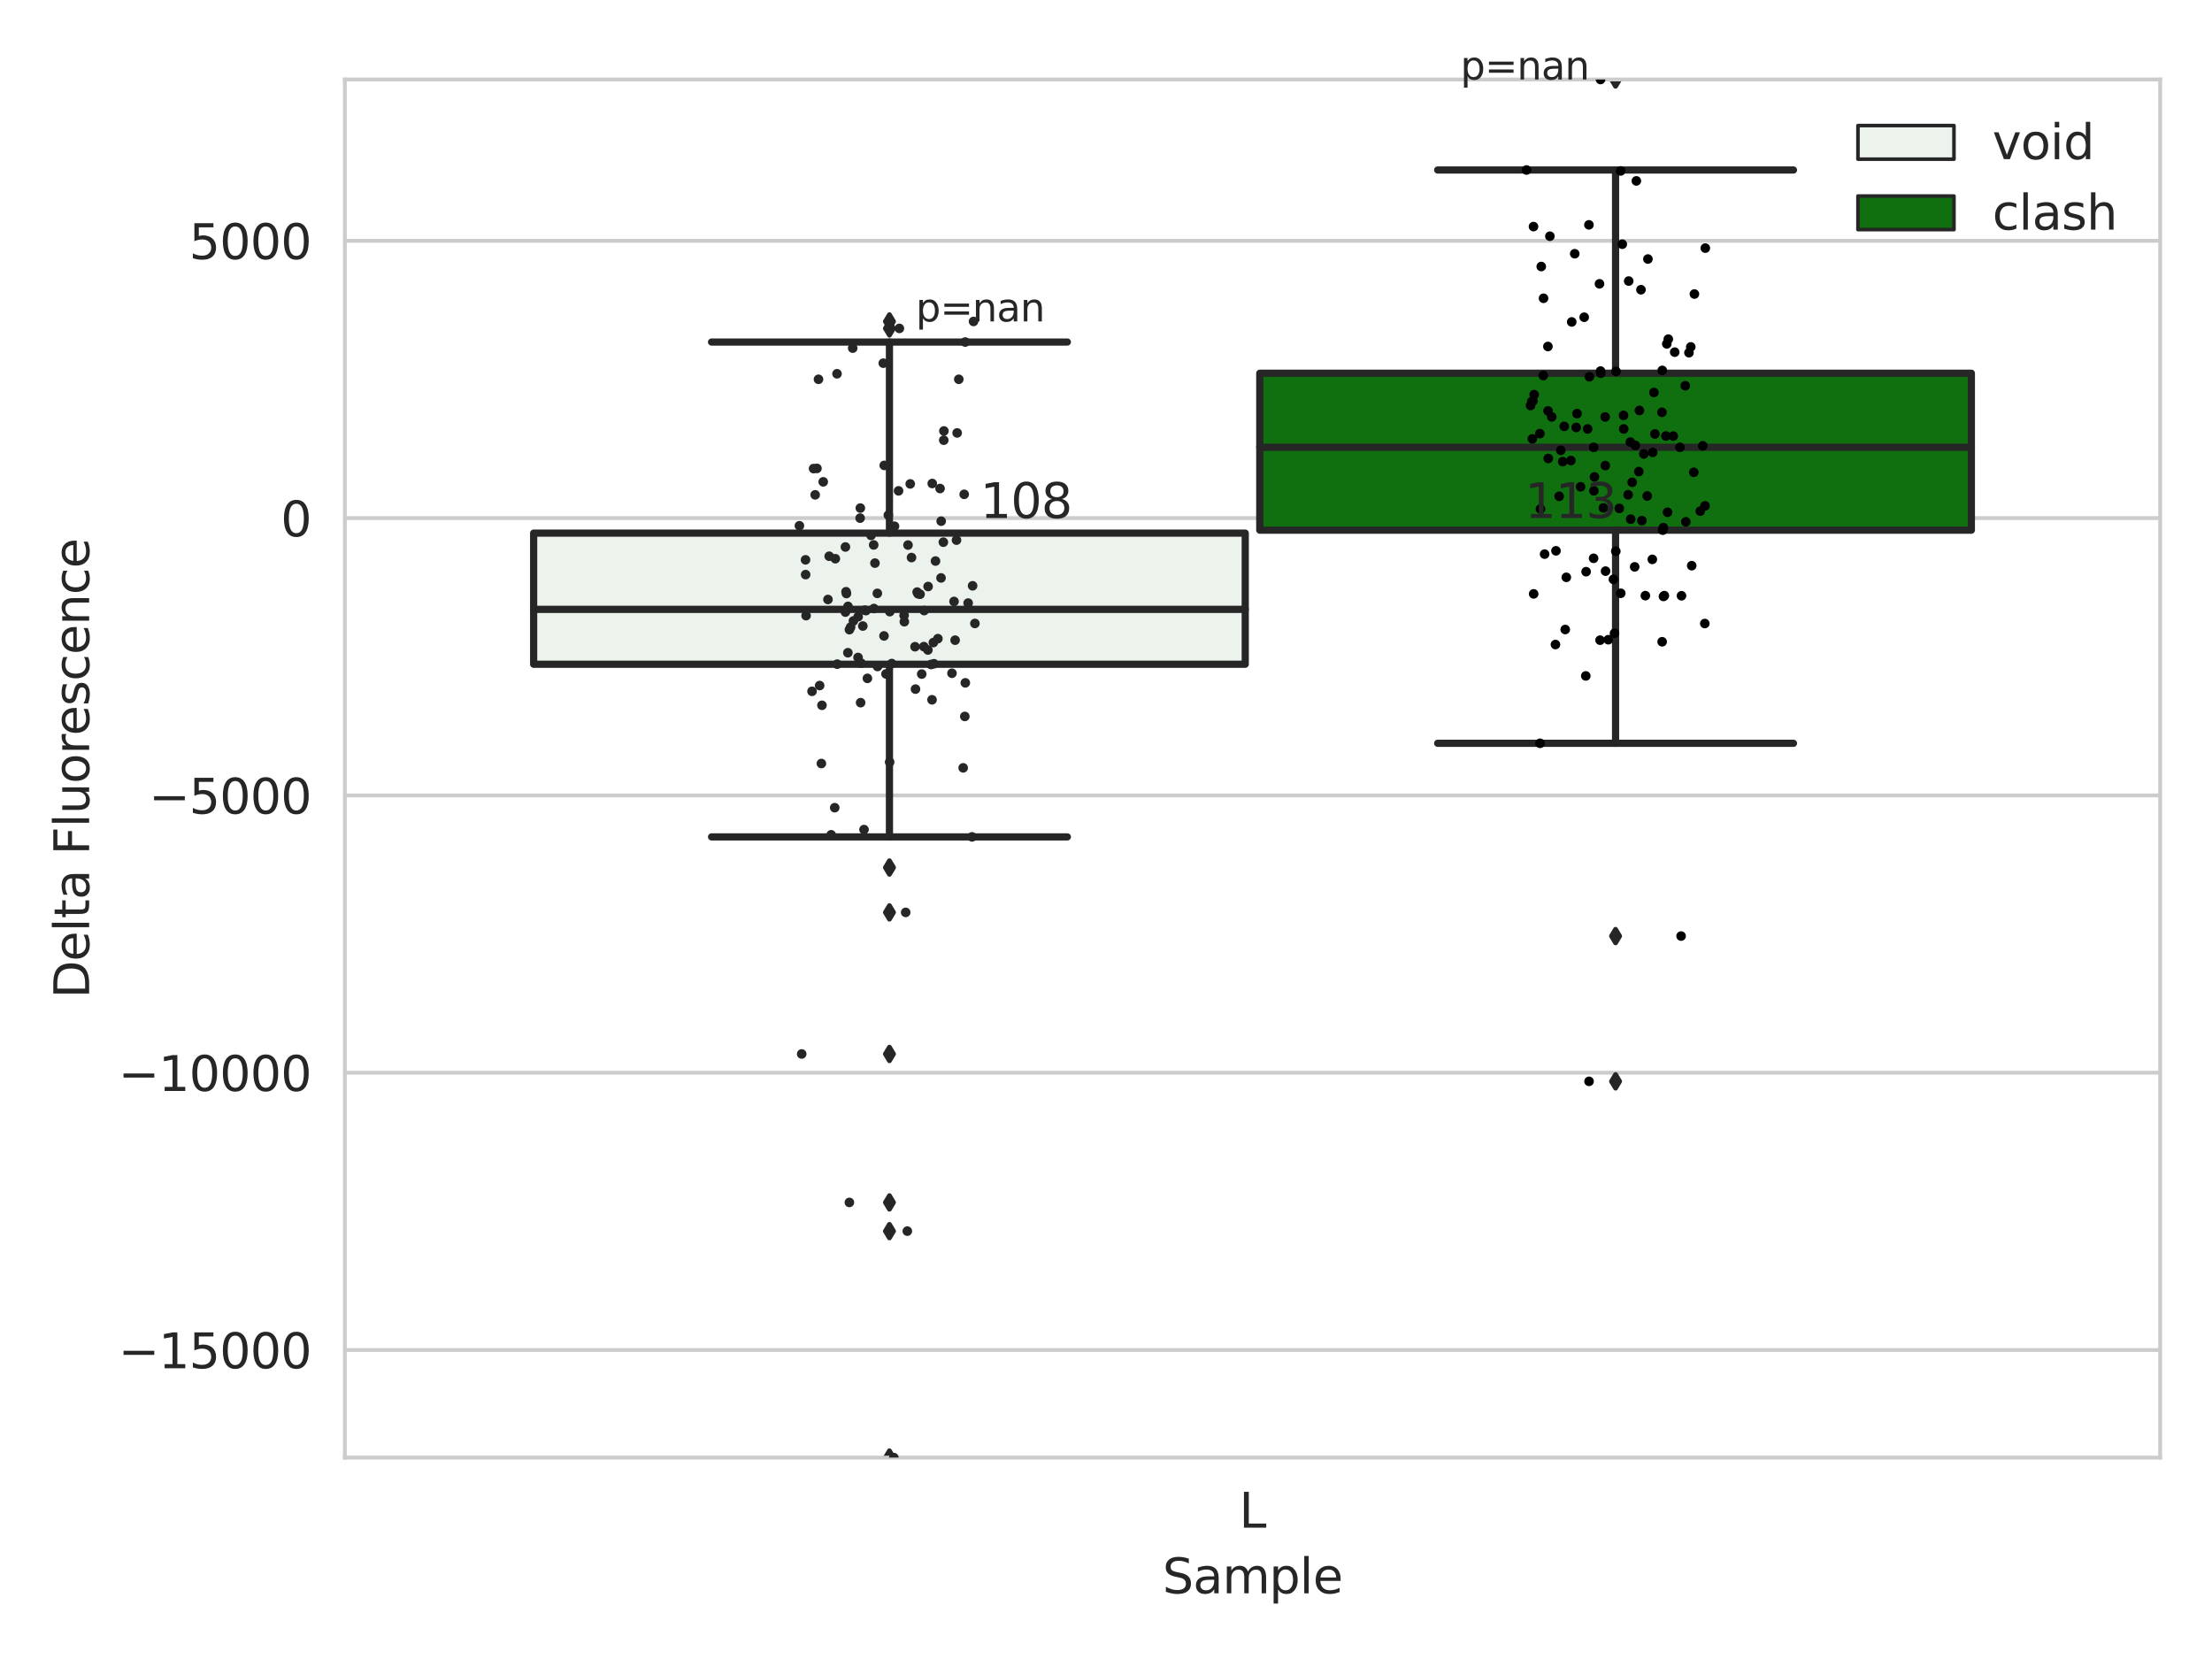 <?xml version="1.0" encoding="utf-8" standalone="no"?>
<!DOCTYPE svg PUBLIC "-//W3C//DTD SVG 1.1//EN"
  "http://www.w3.org/Graphics/SVG/1.1/DTD/svg11.dtd">
<svg xmlns:xlink="http://www.w3.org/1999/xlink" width="460.8pt" height="345.6pt" viewBox="0 0 460.8 345.6" xmlns="http://www.w3.org/2000/svg" version="1.1">
 <defs>
  <style type="text/css">*{stroke-linejoin: round; stroke-linecap: butt}</style>
 </defs>
 <g id="figure_1">
  <g id="patch_1">
   <path d="M 0 345.6 
L 460.8 345.6 
L 460.8 0 
L 0 0 
z
" style="fill: #ffffff"/>
  </g>
  <g id="axes_1">
   <g id="patch_2">
    <path d="M 71.84 303.64 
L 450 303.64 
L 450 16.561 
L 71.84 16.561 
z
" style="fill: #ffffff"/>
   </g>
   <g id="matplotlib.axis_1">
    <g id="xtick_1">
     <g id="text_1">
      <!-- L -->
      <g style="fill: #262626" transform="translate(258.134 318.238)scale(0.1 -0.1)">
       <defs>
        <path id="DejaVuSans-4c" d="M 628 4666 
L 1259 4666 
L 1259 531 
L 3531 531 
L 3531 0 
L 628 0 
L 628 4666 
z
" transform="scale(0.016)"/>
       </defs>
       <use xlink:href="#DejaVuSans-4c"/>
      </g>
     </g>
    </g>
    <g id="text_2">
     <!-- Sample -->
     <g style="fill: #262626" transform="translate(242.172 331.917)scale(0.1 -0.1)">
      <defs>
       <path id="DejaVuSans-53" d="M 3425 4513 
L 3425 3897 
Q 3066 4069 2747 4153 
Q 2428 4238 2131 4238 
Q 1616 4238 1336 4038 
Q 1056 3838 1056 3469 
Q 1056 3159 1242 3001 
Q 1428 2844 1947 2747 
L 2328 2669 
Q 3034 2534 3370 2195 
Q 3706 1856 3706 1288 
Q 3706 609 3251 259 
Q 2797 -91 1919 -91 
Q 1588 -91 1214 -16 
Q 841 59 441 206 
L 441 856 
Q 825 641 1194 531 
Q 1563 422 1919 422 
Q 2459 422 2753 634 
Q 3047 847 3047 1241 
Q 3047 1584 2836 1778 
Q 2625 1972 2144 2069 
L 1759 2144 
Q 1053 2284 737 2584 
Q 422 2884 422 3419 
Q 422 4038 858 4394 
Q 1294 4750 2059 4750 
Q 2388 4750 2728 4690 
Q 3069 4631 3425 4513 
z
" transform="scale(0.016)"/>
       <path id="DejaVuSans-61" d="M 2194 1759 
Q 1497 1759 1228 1600 
Q 959 1441 959 1056 
Q 959 750 1161 570 
Q 1363 391 1709 391 
Q 2188 391 2477 730 
Q 2766 1069 2766 1631 
L 2766 1759 
L 2194 1759 
z
M 3341 1997 
L 3341 0 
L 2766 0 
L 2766 531 
Q 2569 213 2275 61 
Q 1981 -91 1556 -91 
Q 1019 -91 701 211 
Q 384 513 384 1019 
Q 384 1609 779 1909 
Q 1175 2209 1959 2209 
L 2766 2209 
L 2766 2266 
Q 2766 2663 2505 2880 
Q 2244 3097 1772 3097 
Q 1472 3097 1187 3025 
Q 903 2953 641 2809 
L 641 3341 
Q 956 3463 1253 3523 
Q 1550 3584 1831 3584 
Q 2591 3584 2966 3190 
Q 3341 2797 3341 1997 
z
" transform="scale(0.016)"/>
       <path id="DejaVuSans-6d" d="M 3328 2828 
Q 3544 3216 3844 3400 
Q 4144 3584 4550 3584 
Q 5097 3584 5394 3201 
Q 5691 2819 5691 2113 
L 5691 0 
L 5113 0 
L 5113 2094 
Q 5113 2597 4934 2840 
Q 4756 3084 4391 3084 
Q 3944 3084 3684 2787 
Q 3425 2491 3425 1978 
L 3425 0 
L 2847 0 
L 2847 2094 
Q 2847 2600 2669 2842 
Q 2491 3084 2119 3084 
Q 1678 3084 1418 2786 
Q 1159 2488 1159 1978 
L 1159 0 
L 581 0 
L 581 3500 
L 1159 3500 
L 1159 2956 
Q 1356 3278 1631 3431 
Q 1906 3584 2284 3584 
Q 2666 3584 2933 3390 
Q 3200 3197 3328 2828 
z
" transform="scale(0.016)"/>
       <path id="DejaVuSans-70" d="M 1159 525 
L 1159 -1331 
L 581 -1331 
L 581 3500 
L 1159 3500 
L 1159 2969 
Q 1341 3281 1617 3432 
Q 1894 3584 2278 3584 
Q 2916 3584 3314 3078 
Q 3713 2572 3713 1747 
Q 3713 922 3314 415 
Q 2916 -91 2278 -91 
Q 1894 -91 1617 61 
Q 1341 213 1159 525 
z
M 3116 1747 
Q 3116 2381 2855 2742 
Q 2594 3103 2138 3103 
Q 1681 3103 1420 2742 
Q 1159 2381 1159 1747 
Q 1159 1113 1420 752 
Q 1681 391 2138 391 
Q 2594 391 2855 752 
Q 3116 1113 3116 1747 
z
" transform="scale(0.016)"/>
       <path id="DejaVuSans-6c" d="M 603 4863 
L 1178 4863 
L 1178 0 
L 603 0 
L 603 4863 
z
" transform="scale(0.016)"/>
       <path id="DejaVuSans-65" d="M 3597 1894 
L 3597 1613 
L 953 1613 
Q 991 1019 1311 708 
Q 1631 397 2203 397 
Q 2534 397 2845 478 
Q 3156 559 3463 722 
L 3463 178 
Q 3153 47 2828 -22 
Q 2503 -91 2169 -91 
Q 1331 -91 842 396 
Q 353 884 353 1716 
Q 353 2575 817 3079 
Q 1281 3584 2069 3584 
Q 2775 3584 3186 3129 
Q 3597 2675 3597 1894 
z
M 3022 2063 
Q 3016 2534 2758 2815 
Q 2500 3097 2075 3097 
Q 1594 3097 1305 2825 
Q 1016 2553 972 2059 
L 3022 2063 
z
" transform="scale(0.016)"/>
      </defs>
      <use xlink:href="#DejaVuSans-53"/>
      <use xlink:href="#DejaVuSans-61" x="63.477"/>
      <use xlink:href="#DejaVuSans-6d" x="124.756"/>
      <use xlink:href="#DejaVuSans-70" x="222.168"/>
      <use xlink:href="#DejaVuSans-6c" x="285.645"/>
      <use xlink:href="#DejaVuSans-65" x="313.428"/>
     </g>
    </g>
   </g>
   <g id="matplotlib.axis_2">
    <g id="ytick_1">
     <g id="line2d_1">
      <path d="M 71.84 281.229 
L 450 281.229 
" clip-path="url(#pd8abc8b340)" style="fill: none; stroke: #cccccc; stroke-width: 0.8; stroke-linecap: round"/>
     </g>
     <g id="text_3">
      <!-- −15000 -->
      <g style="fill: #262626" transform="translate(24.648 285.028)scale(0.1 -0.1)">
       <defs>
        <path id="DejaVuSans-2212" d="M 678 2272 
L 4684 2272 
L 4684 1741 
L 678 1741 
L 678 2272 
z
" transform="scale(0.016)"/>
        <path id="DejaVuSans-31" d="M 794 531 
L 1825 531 
L 1825 4091 
L 703 3866 
L 703 4441 
L 1819 4666 
L 2450 4666 
L 2450 531 
L 3481 531 
L 3481 0 
L 794 0 
L 794 531 
z
" transform="scale(0.016)"/>
        <path id="DejaVuSans-35" d="M 691 4666 
L 3169 4666 
L 3169 4134 
L 1269 4134 
L 1269 2991 
Q 1406 3038 1543 3061 
Q 1681 3084 1819 3084 
Q 2600 3084 3056 2656 
Q 3513 2228 3513 1497 
Q 3513 744 3044 326 
Q 2575 -91 1722 -91 
Q 1428 -91 1123 -41 
Q 819 9 494 109 
L 494 744 
Q 775 591 1075 516 
Q 1375 441 1709 441 
Q 2250 441 2565 725 
Q 2881 1009 2881 1497 
Q 2881 1984 2565 2268 
Q 2250 2553 1709 2553 
Q 1456 2553 1204 2497 
Q 953 2441 691 2322 
L 691 4666 
z
" transform="scale(0.016)"/>
        <path id="DejaVuSans-30" d="M 2034 4250 
Q 1547 4250 1301 3770 
Q 1056 3291 1056 2328 
Q 1056 1369 1301 889 
Q 1547 409 2034 409 
Q 2525 409 2770 889 
Q 3016 1369 3016 2328 
Q 3016 3291 2770 3770 
Q 2525 4250 2034 4250 
z
M 2034 4750 
Q 2819 4750 3233 4129 
Q 3647 3509 3647 2328 
Q 3647 1150 3233 529 
Q 2819 -91 2034 -91 
Q 1250 -91 836 529 
Q 422 1150 422 2328 
Q 422 3509 836 4129 
Q 1250 4750 2034 4750 
z
" transform="scale(0.016)"/>
       </defs>
       <use xlink:href="#DejaVuSans-2212"/>
       <use xlink:href="#DejaVuSans-31" x="83.789"/>
       <use xlink:href="#DejaVuSans-35" x="147.412"/>
       <use xlink:href="#DejaVuSans-30" x="211.035"/>
       <use xlink:href="#DejaVuSans-30" x="274.658"/>
       <use xlink:href="#DejaVuSans-30" x="338.281"/>
      </g>
     </g>
    </g>
    <g id="ytick_2">
     <g id="line2d_2">
      <path d="M 71.84 223.464 
L 450 223.464 
" clip-path="url(#pd8abc8b340)" style="fill: none; stroke: #cccccc; stroke-width: 0.8; stroke-linecap: round"/>
     </g>
     <g id="text_4">
      <!-- −10000 -->
      <g style="fill: #262626" transform="translate(24.648 227.263)scale(0.1 -0.1)">
       <use xlink:href="#DejaVuSans-2212"/>
       <use xlink:href="#DejaVuSans-31" x="83.789"/>
       <use xlink:href="#DejaVuSans-30" x="147.412"/>
       <use xlink:href="#DejaVuSans-30" x="211.035"/>
       <use xlink:href="#DejaVuSans-30" x="274.658"/>
       <use xlink:href="#DejaVuSans-30" x="338.281"/>
      </g>
     </g>
    </g>
    <g id="ytick_3">
     <g id="line2d_3">
      <path d="M 71.84 165.698 
L 450 165.698 
" clip-path="url(#pd8abc8b340)" style="fill: none; stroke: #cccccc; stroke-width: 0.8; stroke-linecap: round"/>
     </g>
     <g id="text_5">
      <!-- −5000 -->
      <g style="fill: #262626" transform="translate(31.01 169.498)scale(0.1 -0.1)">
       <use xlink:href="#DejaVuSans-2212"/>
       <use xlink:href="#DejaVuSans-35" x="83.789"/>
       <use xlink:href="#DejaVuSans-30" x="147.412"/>
       <use xlink:href="#DejaVuSans-30" x="211.035"/>
       <use xlink:href="#DejaVuSans-30" x="274.658"/>
      </g>
     </g>
    </g>
    <g id="ytick_4">
     <g id="line2d_4">
      <path d="M 71.84 107.933 
L 450 107.933 
" clip-path="url(#pd8abc8b340)" style="fill: none; stroke: #cccccc; stroke-width: 0.8; stroke-linecap: round"/>
     </g>
     <g id="text_6">
      <!-- 0 -->
      <g style="fill: #262626" transform="translate(58.477 111.732)scale(0.1 -0.1)">
       <use xlink:href="#DejaVuSans-30"/>
      </g>
     </g>
    </g>
    <g id="ytick_5">
     <g id="line2d_5">
      <path d="M 71.84 50.168 
L 450 50.168 
" clip-path="url(#pd8abc8b340)" style="fill: none; stroke: #cccccc; stroke-width: 0.8; stroke-linecap: round"/>
     </g>
     <g id="text_7">
      <!-- 5000 -->
      <g style="fill: #262626" transform="translate(39.39 53.967)scale(0.1 -0.1)">
       <use xlink:href="#DejaVuSans-35"/>
       <use xlink:href="#DejaVuSans-30" x="63.623"/>
       <use xlink:href="#DejaVuSans-30" x="127.246"/>
       <use xlink:href="#DejaVuSans-30" x="190.869"/>
      </g>
     </g>
    </g>
    <g id="text_8">
     <!-- Delta Fluorescence -->
     <g style="fill: #262626" transform="translate(18.568 207.967)rotate(-90)scale(0.1 -0.1)">
      <defs>
       <path id="DejaVuSans-44" d="M 1259 4147 
L 1259 519 
L 2022 519 
Q 2988 519 3436 956 
Q 3884 1394 3884 2338 
Q 3884 3275 3436 3711 
Q 2988 4147 2022 4147 
L 1259 4147 
z
M 628 4666 
L 1925 4666 
Q 3281 4666 3915 4102 
Q 4550 3538 4550 2338 
Q 4550 1131 3912 565 
Q 3275 0 1925 0 
L 628 0 
L 628 4666 
z
" transform="scale(0.016)"/>
       <path id="DejaVuSans-74" d="M 1172 4494 
L 1172 3500 
L 2356 3500 
L 2356 3053 
L 1172 3053 
L 1172 1153 
Q 1172 725 1289 603 
Q 1406 481 1766 481 
L 2356 481 
L 2356 0 
L 1766 0 
Q 1100 0 847 248 
Q 594 497 594 1153 
L 594 3053 
L 172 3053 
L 172 3500 
L 594 3500 
L 594 4494 
L 1172 4494 
z
" transform="scale(0.016)"/>
       <path id="DejaVuSans-20" transform="scale(0.016)"/>
       <path id="DejaVuSans-46" d="M 628 4666 
L 3309 4666 
L 3309 4134 
L 1259 4134 
L 1259 2759 
L 3109 2759 
L 3109 2228 
L 1259 2228 
L 1259 0 
L 628 0 
L 628 4666 
z
" transform="scale(0.016)"/>
       <path id="DejaVuSans-75" d="M 544 1381 
L 544 3500 
L 1119 3500 
L 1119 1403 
Q 1119 906 1312 657 
Q 1506 409 1894 409 
Q 2359 409 2629 706 
Q 2900 1003 2900 1516 
L 2900 3500 
L 3475 3500 
L 3475 0 
L 2900 0 
L 2900 538 
Q 2691 219 2414 64 
Q 2138 -91 1772 -91 
Q 1169 -91 856 284 
Q 544 659 544 1381 
z
M 1991 3584 
L 1991 3584 
z
" transform="scale(0.016)"/>
       <path id="DejaVuSans-6f" d="M 1959 3097 
Q 1497 3097 1228 2736 
Q 959 2375 959 1747 
Q 959 1119 1226 758 
Q 1494 397 1959 397 
Q 2419 397 2687 759 
Q 2956 1122 2956 1747 
Q 2956 2369 2687 2733 
Q 2419 3097 1959 3097 
z
M 1959 3584 
Q 2709 3584 3137 3096 
Q 3566 2609 3566 1747 
Q 3566 888 3137 398 
Q 2709 -91 1959 -91 
Q 1206 -91 779 398 
Q 353 888 353 1747 
Q 353 2609 779 3096 
Q 1206 3584 1959 3584 
z
" transform="scale(0.016)"/>
       <path id="DejaVuSans-72" d="M 2631 2963 
Q 2534 3019 2420 3045 
Q 2306 3072 2169 3072 
Q 1681 3072 1420 2755 
Q 1159 2438 1159 1844 
L 1159 0 
L 581 0 
L 581 3500 
L 1159 3500 
L 1159 2956 
Q 1341 3275 1631 3429 
Q 1922 3584 2338 3584 
Q 2397 3584 2469 3576 
Q 2541 3569 2628 3553 
L 2631 2963 
z
" transform="scale(0.016)"/>
       <path id="DejaVuSans-73" d="M 2834 3397 
L 2834 2853 
Q 2591 2978 2328 3040 
Q 2066 3103 1784 3103 
Q 1356 3103 1142 2972 
Q 928 2841 928 2578 
Q 928 2378 1081 2264 
Q 1234 2150 1697 2047 
L 1894 2003 
Q 2506 1872 2764 1633 
Q 3022 1394 3022 966 
Q 3022 478 2636 193 
Q 2250 -91 1575 -91 
Q 1294 -91 989 -36 
Q 684 19 347 128 
L 347 722 
Q 666 556 975 473 
Q 1284 391 1588 391 
Q 1994 391 2212 530 
Q 2431 669 2431 922 
Q 2431 1156 2273 1281 
Q 2116 1406 1581 1522 
L 1381 1569 
Q 847 1681 609 1914 
Q 372 2147 372 2553 
Q 372 3047 722 3315 
Q 1072 3584 1716 3584 
Q 2034 3584 2315 3537 
Q 2597 3491 2834 3397 
z
" transform="scale(0.016)"/>
       <path id="DejaVuSans-63" d="M 3122 3366 
L 3122 2828 
Q 2878 2963 2633 3030 
Q 2388 3097 2138 3097 
Q 1578 3097 1268 2742 
Q 959 2388 959 1747 
Q 959 1106 1268 751 
Q 1578 397 2138 397 
Q 2388 397 2633 464 
Q 2878 531 3122 666 
L 3122 134 
Q 2881 22 2623 -34 
Q 2366 -91 2075 -91 
Q 1284 -91 818 406 
Q 353 903 353 1747 
Q 353 2603 823 3093 
Q 1294 3584 2113 3584 
Q 2378 3584 2631 3529 
Q 2884 3475 3122 3366 
z
" transform="scale(0.016)"/>
       <path id="DejaVuSans-6e" d="M 3513 2113 
L 3513 0 
L 2938 0 
L 2938 2094 
Q 2938 2591 2744 2837 
Q 2550 3084 2163 3084 
Q 1697 3084 1428 2787 
Q 1159 2491 1159 1978 
L 1159 0 
L 581 0 
L 581 3500 
L 1159 3500 
L 1159 2956 
Q 1366 3272 1645 3428 
Q 1925 3584 2291 3584 
Q 2894 3584 3203 3211 
Q 3513 2838 3513 2113 
z
" transform="scale(0.016)"/>
      </defs>
      <use xlink:href="#DejaVuSans-44"/>
      <use xlink:href="#DejaVuSans-65" x="77.002"/>
      <use xlink:href="#DejaVuSans-6c" x="138.525"/>
      <use xlink:href="#DejaVuSans-74" x="166.309"/>
      <use xlink:href="#DejaVuSans-61" x="205.518"/>
      <use xlink:href="#DejaVuSans-20" x="266.797"/>
      <use xlink:href="#DejaVuSans-46" x="298.584"/>
      <use xlink:href="#DejaVuSans-6c" x="356.104"/>
      <use xlink:href="#DejaVuSans-75" x="383.887"/>
      <use xlink:href="#DejaVuSans-6f" x="447.266"/>
      <use xlink:href="#DejaVuSans-72" x="508.447"/>
      <use xlink:href="#DejaVuSans-65" x="547.311"/>
      <use xlink:href="#DejaVuSans-73" x="608.834"/>
      <use xlink:href="#DejaVuSans-63" x="660.934"/>
      <use xlink:href="#DejaVuSans-65" x="715.914"/>
      <use xlink:href="#DejaVuSans-6e" x="777.438"/>
      <use xlink:href="#DejaVuSans-63" x="840.816"/>
      <use xlink:href="#DejaVuSans-65" x="895.797"/>
     </g>
    </g>
   </g>
   <g id="patch_3">
    <path d="M 111.169 138.374 
L 259.407 138.374 
L 259.407 111.054 
L 111.169 111.054 
L 111.169 138.374 
z
" clip-path="url(#pd8abc8b340)" style="fill: #ecf2ec; stroke: #262626; stroke-width: 1.5; stroke-linejoin: miter"/>
   </g>
   <g id="patch_4">
    <path d="M 262.433 110.443 
L 410.671 110.443 
L 410.671 77.751 
L 262.433 77.751 
L 262.433 110.443 
z
" clip-path="url(#pd8abc8b340)" style="fill: #107010; stroke: #262626; stroke-width: 1.5; stroke-linejoin: miter"/>
   </g>
   <g id="patch_5">
    <path d="M 260.92 107.933 
L 260.92 107.933 
L 260.92 107.933 
L 260.92 107.933 
z
" clip-path="url(#pd8abc8b340)" style="fill: #ecf2ec; stroke: #262626; stroke-width: 0.75; stroke-linejoin: miter"/>
   </g>
   <g id="patch_6">
    <path d="M 260.92 107.933 
L 260.92 107.933 
L 260.92 107.933 
L 260.92 107.933 
z
" clip-path="url(#pd8abc8b340)" style="fill: #107010; stroke: #262626; stroke-width: 0.75; stroke-linejoin: miter"/>
   </g>
   <g id="PathCollection_1"/>
   <g id="PathCollection_2"/>
   <g id="line2d_6">
    <path d="M 185.288 138.374 
L 185.288 174.339 
" clip-path="url(#pd8abc8b340)" style="fill: none; stroke: #262626; stroke-width: 1.5; stroke-linecap: round"/>
   </g>
   <g id="line2d_7">
    <path d="M 185.288 111.054 
L 185.288 71.254 
" clip-path="url(#pd8abc8b340)" style="fill: none; stroke: #262626; stroke-width: 1.5; stroke-linecap: round"/>
   </g>
   <g id="line2d_8">
    <path d="M 148.228 174.339 
L 222.348 174.339 
" clip-path="url(#pd8abc8b340)" style="fill: none; stroke: #262626; stroke-width: 1.5; stroke-linecap: round"/>
   </g>
   <g id="line2d_9">
    <path d="M 148.228 71.254 
L 222.348 71.254 
" clip-path="url(#pd8abc8b340)" style="fill: none; stroke: #262626; stroke-width: 1.5; stroke-linecap: round"/>
   </g>
   <g id="line2d_10">
    <defs>
     <path id="m639a91f7f7" d="M -0 1.414 
L 0.849 0 
L 0 -1.414 
L -0.849 -0 
z
" style="stroke: #262626; stroke-linejoin: miter"/>
    </defs>
    <g clip-path="url(#pd8abc8b340)">
     <use xlink:href="#m639a91f7f7" x="185.288" y="190.068" style="fill: #262626; stroke: #262626; stroke-linejoin: miter"/>
     <use xlink:href="#m639a91f7f7" x="185.288" y="250.489" style="fill: #262626; stroke: #262626; stroke-linejoin: miter"/>
     <use xlink:href="#m639a91f7f7" x="185.288" y="219.561" style="fill: #262626; stroke: #262626; stroke-linejoin: miter"/>
     <use xlink:href="#m639a91f7f7" x="185.288" y="180.722" style="fill: #262626; stroke: #262626; stroke-linejoin: miter"/>
     <use xlink:href="#m639a91f7f7" x="185.288" y="303.64" style="fill: #262626; stroke: #262626; stroke-linejoin: miter"/>
     <use xlink:href="#m639a91f7f7" x="185.288" y="256.465" style="fill: #262626; stroke: #262626; stroke-linejoin: miter"/>
     <use xlink:href="#m639a91f7f7" x="185.288" y="66.964" style="fill: #262626; stroke: #262626; stroke-linejoin: miter"/>
     <use xlink:href="#m639a91f7f7" x="185.288" y="68.412" style="fill: #262626; stroke: #262626; stroke-linejoin: miter"/>
    </g>
   </g>
   <g id="line2d_11">
    <path d="M 336.552 110.443 
L 336.552 154.842 
" clip-path="url(#pd8abc8b340)" style="fill: none; stroke: #262626; stroke-width: 1.5; stroke-linecap: round"/>
   </g>
   <g id="line2d_12">
    <path d="M 336.552 77.751 
L 336.552 35.413 
" clip-path="url(#pd8abc8b340)" style="fill: none; stroke: #262626; stroke-width: 1.5; stroke-linecap: round"/>
   </g>
   <g id="line2d_13">
    <path d="M 299.492 154.842 
L 373.612 154.842 
" clip-path="url(#pd8abc8b340)" style="fill: none; stroke: #262626; stroke-width: 1.5; stroke-linecap: round"/>
   </g>
   <g id="line2d_14">
    <path d="M 299.492 35.413 
L 373.612 35.413 
" clip-path="url(#pd8abc8b340)" style="fill: none; stroke: #262626; stroke-width: 1.5; stroke-linecap: round"/>
   </g>
   <g id="line2d_15">
    <g clip-path="url(#pd8abc8b340)">
     <use xlink:href="#m639a91f7f7" x="336.552" y="195.002" style="fill: #262626; stroke: #262626; stroke-linejoin: miter"/>
     <use xlink:href="#m639a91f7f7" x="336.552" y="225.264" style="fill: #262626; stroke: #262626; stroke-linejoin: miter"/>
     <use xlink:href="#m639a91f7f7" x="336.552" y="16.561" style="fill: #262626; stroke: #262626; stroke-linejoin: miter"/>
    </g>
   </g>
   <g id="line2d_16">
    <path d="M 111.169 126.942 
L 259.407 126.942 
" clip-path="url(#pd8abc8b340)" style="fill: none; stroke: #262626; stroke-width: 1.5; stroke-linecap: round"/>
   </g>
   <g id="line2d_17">
    <path d="M 262.433 93.183 
L 410.671 93.183 
" clip-path="url(#pd8abc8b340)" style="fill: none; stroke: #262626; stroke-width: 1.5; stroke-linecap: round"/>
   </g>
   <g id="patch_7">
    <path d="M 71.84 303.64 
L 71.84 16.561 
" style="fill: none; stroke: #cccccc; stroke-width: 0.8; stroke-linejoin: miter; stroke-linecap: square"/>
   </g>
   <g id="patch_8">
    <path d="M 450 303.64 
L 450 16.561 
" style="fill: none; stroke: #cccccc; stroke-width: 0.8; stroke-linejoin: miter; stroke-linecap: square"/>
   </g>
   <g id="patch_9">
    <path d="M 71.84 303.64 
L 450 303.64 
" style="fill: none; stroke: #cccccc; stroke-width: 0.8; stroke-linejoin: miter; stroke-linecap: square"/>
   </g>
   <g id="patch_10">
    <path d="M 71.84 16.561 
L 450 16.561 
" style="fill: none; stroke: #cccccc; stroke-width: 0.8; stroke-linejoin: miter; stroke-linecap: square"/>
   </g>
   <g id="PathCollection_3">
    <defs>
     <path id="C0_0_ccb12a8395" d="M 0 1 
C 0.265 1 0.52 0.895 0.707 0.707 
C 0.895 0.52 1 0.265 1 -0 
C 1 -0.265 0.895 -0.52 0.707 -0.707 
C 0.52 -0.895 0.265 -1 0 -1 
C -0.265 -1 -0.52 -0.895 -0.707 -0.707 
C -0.895 -0.52 -1 -0.265 -1 0 
C -1 0.265 -0.895 0.52 -0.707 0.707 
C -0.52 0.895 -0.265 1 0 1 
z
"/>
    </defs>
    <g clip-path="url(#pd8abc8b340)">
     <use xlink:href="#C0_0_ccb12a8395" x="191.058" y="123.343" style="fill: #262626"/>
    </g>
    <g clip-path="url(#pd8abc8b340)">
     <use xlink:href="#C0_0_ccb12a8395" x="196.517" y="112.947" style="fill: #262626"/>
    </g>
    <g clip-path="url(#pd8abc8b340)">
     <use xlink:href="#C0_0_ccb12a8395" x="189.883" y="116.148" style="fill: #262626"/>
    </g>
    <g clip-path="url(#pd8abc8b340)">
     <use xlink:href="#C0_0_ccb12a8395" x="187.186" y="102.255" style="fill: #262626"/>
    </g>
    <g clip-path="url(#pd8abc8b340)">
     <use xlink:href="#C0_0_ccb12a8395" x="177.782" y="129.351" style="fill: #262626"/>
    </g>
    <g clip-path="url(#pd8abc8b340)">
     <use xlink:href="#C0_0_ccb12a8395" x="195.83" y="101.767" style="fill: #262626"/>
    </g>
    <g clip-path="url(#pd8abc8b340)">
     <use xlink:href="#C0_0_ccb12a8395" x="200.989" y="149.245" style="fill: #262626"/>
    </g>
    <g clip-path="url(#pd8abc8b340)">
     <use xlink:href="#C0_0_ccb12a8395" x="202.805" y="66.964" style="fill: #262626"/>
    </g>
    <g clip-path="url(#pd8abc8b340)">
     <use xlink:href="#C0_0_ccb12a8395" x="200.858" y="102.976" style="fill: #262626"/>
    </g>
    <g clip-path="url(#pd8abc8b340)">
     <use xlink:href="#C0_0_ccb12a8395" x="169.482" y="97.615" style="fill: #262626"/>
    </g>
    <g clip-path="url(#pd8abc8b340)">
     <use xlink:href="#C0_0_ccb12a8395" x="189.154" y="113.545" style="fill: #262626"/>
    </g>
    <g clip-path="url(#pd8abc8b340)">
     <use xlink:href="#C0_0_ccb12a8395" x="198.311" y="140.251" style="fill: #262626"/>
    </g>
    <g clip-path="url(#pd8abc8b340)">
     <use xlink:href="#C0_0_ccb12a8395" x="188.67" y="190.068" style="fill: #262626"/>
    </g>
    <g clip-path="url(#pd8abc8b340)">
     <use xlink:href="#C0_0_ccb12a8395" x="179.382" y="138.144" style="fill: #262626"/>
    </g>
    <g clip-path="url(#pd8abc8b340)">
     <use xlink:href="#C0_0_ccb12a8395" x="172.48" y="124.884" style="fill: #262626"/>
    </g>
    <g clip-path="url(#pd8abc8b340)">
     <use xlink:href="#C0_0_ccb12a8395" x="167.805" y="116.624" style="fill: #262626"/>
    </g>
    <g clip-path="url(#pd8abc8b340)">
     <use xlink:href="#C0_0_ccb12a8395" x="174.365" y="77.863" style="fill: #262626"/>
    </g>
    <g clip-path="url(#pd8abc8b340)">
     <use xlink:href="#C0_0_ccb12a8395" x="170.749" y="142.814" style="fill: #262626"/>
    </g>
    <g clip-path="url(#pd8abc8b340)">
     <use xlink:href="#C0_0_ccb12a8395" x="190.714" y="143.556" style="fill: #262626"/>
    </g>
    <g clip-path="url(#pd8abc8b340)">
     <use xlink:href="#C0_0_ccb12a8395" x="176.117" y="127.51" style="fill: #262626"/>
    </g>
    <g clip-path="url(#pd8abc8b340)">
     <use xlink:href="#C0_0_ccb12a8395" x="194.16" y="145.779" style="fill: #262626"/>
    </g>
    <g clip-path="url(#pd8abc8b340)">
     <use xlink:href="#C0_0_ccb12a8395" x="179.179" y="107.933" style="fill: #262626"/>
    </g>
    <g clip-path="url(#pd8abc8b340)">
     <use xlink:href="#C0_0_ccb12a8395" x="182.805" y="138.845" style="fill: #262626"/>
    </g>
    <g clip-path="url(#pd8abc8b340)">
     <use xlink:href="#C0_0_ccb12a8395" x="184.209" y="96.951" style="fill: #262626"/>
    </g>
    <g clip-path="url(#pd8abc8b340)">
     <use xlink:href="#C0_0_ccb12a8395" x="185.06" y="107.311" style="fill: #262626"/>
    </g>
    <g clip-path="url(#pd8abc8b340)">
     <use xlink:href="#C0_0_ccb12a8395" x="193.937" y="138.422" style="fill: #262626"/>
    </g>
    <g clip-path="url(#pd8abc8b340)">
     <use xlink:href="#C0_0_ccb12a8395" x="202.486" y="174.339" style="fill: #262626"/>
    </g>
    <g clip-path="url(#pd8abc8b340)">
     <use xlink:href="#C0_0_ccb12a8395" x="195.381" y="133.042" style="fill: #262626"/>
    </g>
    <g clip-path="url(#pd8abc8b340)">
     <use xlink:href="#C0_0_ccb12a8395" x="176.942" y="250.489" style="fill: #262626"/>
    </g>
    <g clip-path="url(#pd8abc8b340)">
     <use xlink:href="#C0_0_ccb12a8395" x="184.004" y="75.658" style="fill: #262626"/>
    </g>
    <g clip-path="url(#pd8abc8b340)">
     <use xlink:href="#C0_0_ccb12a8395" x="182.004" y="113.52" style="fill: #262626"/>
    </g>
    <g clip-path="url(#pd8abc8b340)">
     <use xlink:href="#C0_0_ccb12a8395" x="177.201" y="130.641" style="fill: #262626"/>
    </g>
    <g clip-path="url(#pd8abc8b340)">
     <use xlink:href="#C0_0_ccb12a8395" x="185.362" y="127.418" style="fill: #262626"/>
    </g>
    <g clip-path="url(#pd8abc8b340)">
     <use xlink:href="#C0_0_ccb12a8395" x="190.618" y="134.723" style="fill: #262626"/>
    </g>
    <g clip-path="url(#pd8abc8b340)">
     <use xlink:href="#C0_0_ccb12a8395" x="194.207" y="100.721" style="fill: #262626"/>
    </g>
    <g clip-path="url(#pd8abc8b340)">
     <use xlink:href="#C0_0_ccb12a8395" x="202.612" y="122.033" style="fill: #262626"/>
    </g>
    <g clip-path="url(#pd8abc8b340)">
     <use xlink:href="#C0_0_ccb12a8395" x="200.646" y="159.956" style="fill: #262626"/>
    </g>
    <g clip-path="url(#pd8abc8b340)">
     <use xlink:href="#C0_0_ccb12a8395" x="173.889" y="168.258" style="fill: #262626"/>
    </g>
    <g clip-path="url(#pd8abc8b340)">
     <use xlink:href="#C0_0_ccb12a8395" x="201.682" y="125.632" style="fill: #262626"/>
    </g>
    <g clip-path="url(#pd8abc8b340)">
     <use xlink:href="#C0_0_ccb12a8395" x="176.115" y="113.947" style="fill: #262626"/>
    </g>
    <g clip-path="url(#pd8abc8b340)">
     <use xlink:href="#C0_0_ccb12a8395" x="170.188" y="97.581" style="fill: #262626"/>
    </g>
    <g clip-path="url(#pd8abc8b340)">
     <use xlink:href="#C0_0_ccb12a8395" x="171.494" y="100.375" style="fill: #262626"/>
    </g>
    <g clip-path="url(#pd8abc8b340)">
     <use xlink:href="#C0_0_ccb12a8395" x="196.033" y="120.392" style="fill: #262626"/>
    </g>
    <g clip-path="url(#pd8abc8b340)">
     <use xlink:href="#C0_0_ccb12a8395" x="193.344" y="122.182" style="fill: #262626"/>
    </g>
    <g clip-path="url(#pd8abc8b340)">
     <use xlink:href="#C0_0_ccb12a8395" x="199.394" y="90.185" style="fill: #262626"/>
    </g>
    <g clip-path="url(#pd8abc8b340)">
     <use xlink:href="#C0_0_ccb12a8395" x="179.223" y="105.843" style="fill: #262626"/>
    </g>
    <g clip-path="url(#pd8abc8b340)">
     <use xlink:href="#C0_0_ccb12a8395" x="167.921" y="128.248" style="fill: #262626"/>
    </g>
    <g clip-path="url(#pd8abc8b340)">
     <use xlink:href="#C0_0_ccb12a8395" x="194.881" y="116.875" style="fill: #262626"/>
    </g>
    <g clip-path="url(#pd8abc8b340)">
     <use xlink:href="#C0_0_ccb12a8395" x="178.77" y="128.475" style="fill: #262626"/>
    </g>
    <g clip-path="url(#pd8abc8b340)">
     <use xlink:href="#C0_0_ccb12a8395" x="194.436" y="133.857" style="fill: #262626"/>
    </g>
    <g clip-path="url(#pd8abc8b340)">
     <use xlink:href="#C0_0_ccb12a8395" x="176.63" y="135.977" style="fill: #262626"/>
    </g>
    <g clip-path="url(#pd8abc8b340)">
     <use xlink:href="#C0_0_ccb12a8395" x="192.01" y="140.423" style="fill: #262626"/>
    </g>
    <g clip-path="url(#pd8abc8b340)">
     <use xlink:href="#C0_0_ccb12a8395" x="182.267" y="117.307" style="fill: #262626"/>
    </g>
    <g clip-path="url(#pd8abc8b340)">
     <use xlink:href="#C0_0_ccb12a8395" x="182.767" y="123.61" style="fill: #262626"/>
    </g>
    <g clip-path="url(#pd8abc8b340)">
     <use xlink:href="#C0_0_ccb12a8395" x="185.328" y="158.757" style="fill: #262626"/>
    </g>
    <g clip-path="url(#pd8abc8b340)">
     <use xlink:href="#C0_0_ccb12a8395" x="203.091" y="129.88" style="fill: #262626"/>
    </g>
    <g clip-path="url(#pd8abc8b340)">
     <use xlink:href="#C0_0_ccb12a8395" x="180.409" y="127.197" style="fill: #262626"/>
    </g>
    <g clip-path="url(#pd8abc8b340)">
     <use xlink:href="#C0_0_ccb12a8395" x="167.006" y="219.561" style="fill: #262626"/>
    </g>
    <g clip-path="url(#pd8abc8b340)">
     <use xlink:href="#C0_0_ccb12a8395" x="188.392" y="129.514" style="fill: #262626"/>
    </g>
    <g clip-path="url(#pd8abc8b340)">
     <use xlink:href="#C0_0_ccb12a8395" x="194.567" y="138.274" style="fill: #262626"/>
    </g>
    <g clip-path="url(#pd8abc8b340)">
     <use xlink:href="#C0_0_ccb12a8395" x="172.736" y="115.871" style="fill: #262626"/>
    </g>
    <g clip-path="url(#pd8abc8b340)">
     <use xlink:href="#C0_0_ccb12a8395" x="176.658" y="126.324" style="fill: #262626"/>
    </g>
    <g clip-path="url(#pd8abc8b340)">
     <use xlink:href="#C0_0_ccb12a8395" x="176.248" y="123.268" style="fill: #262626"/>
    </g>
    <g clip-path="url(#pd8abc8b340)">
     <use xlink:href="#C0_0_ccb12a8395" x="173.148" y="173.9" style="fill: #262626"/>
    </g>
    <g clip-path="url(#pd8abc8b340)">
     <use xlink:href="#C0_0_ccb12a8395" x="185.485" y="180.722" style="fill: #262626"/>
    </g>
    <g clip-path="url(#pd8abc8b340)">
     <use xlink:href="#C0_0_ccb12a8395" x="199.734" y="79.014" style="fill: #262626"/>
    </g>
    <g clip-path="url(#pd8abc8b340)">
     <use xlink:href="#C0_0_ccb12a8395" x="198.969" y="133.359" style="fill: #262626"/>
    </g>
    <g clip-path="url(#pd8abc8b340)">
     <use xlink:href="#C0_0_ccb12a8395" x="174.405" y="138.357" style="fill: #262626"/>
    </g>
    <g clip-path="url(#pd8abc8b340)">
     <use xlink:href="#C0_0_ccb12a8395" x="171.229" y="146.927" style="fill: #262626"/>
    </g>
    <g clip-path="url(#pd8abc8b340)">
     <use xlink:href="#C0_0_ccb12a8395" x="180.698" y="141.316" style="fill: #262626"/>
    </g>
    <g clip-path="url(#pd8abc8b340)">
     <use xlink:href="#C0_0_ccb12a8395" x="176.949" y="131.17" style="fill: #262626"/>
    </g>
    <g clip-path="url(#pd8abc8b340)">
     <use xlink:href="#C0_0_ccb12a8395" x="196.632" y="89.779" style="fill: #262626"/>
    </g>
    <g clip-path="url(#pd8abc8b340)">
     <use xlink:href="#C0_0_ccb12a8395" x="182.052" y="126.764" style="fill: #262626"/>
    </g>
    <g clip-path="url(#pd8abc8b340)">
     <use xlink:href="#C0_0_ccb12a8395" x="184.571" y="140.393" style="fill: #262626"/>
    </g>
    <g clip-path="url(#pd8abc8b340)">
     <use xlink:href="#C0_0_ccb12a8395" x="181.449" y="111.531" style="fill: #262626"/>
    </g>
    <g clip-path="url(#pd8abc8b340)">
     <use xlink:href="#C0_0_ccb12a8395" x="189.618" y="100.806" style="fill: #262626"/>
    </g>
    <g clip-path="url(#pd8abc8b340)">
     <use xlink:href="#C0_0_ccb12a8395" x="169.816" y="103.084" style="fill: #262626"/>
    </g>
    <g clip-path="url(#pd8abc8b340)">
     <use xlink:href="#C0_0_ccb12a8395" x="198.744" y="125.296" style="fill: #262626"/>
    </g>
    <g clip-path="url(#pd8abc8b340)">
     <use xlink:href="#C0_0_ccb12a8395" x="186.345" y="109.623" style="fill: #262626"/>
    </g>
    <g clip-path="url(#pd8abc8b340)">
     <use xlink:href="#C0_0_ccb12a8395" x="199.258" y="112.518" style="fill: #262626"/>
    </g>
    <g clip-path="url(#pd8abc8b340)">
     <use xlink:href="#C0_0_ccb12a8395" x="179.283" y="146.376" style="fill: #262626"/>
    </g>
    <g clip-path="url(#pd8abc8b340)">
     <use xlink:href="#C0_0_ccb12a8395" x="167.828" y="119.701" style="fill: #262626"/>
    </g>
    <g clip-path="url(#pd8abc8b340)">
     <use xlink:href="#C0_0_ccb12a8395" x="169.163" y="144.013" style="fill: #262626"/>
    </g>
    <g clip-path="url(#pd8abc8b340)">
     <use xlink:href="#C0_0_ccb12a8395" x="174.014" y="116.39" style="fill: #262626"/>
    </g>
    <g clip-path="url(#pd8abc8b340)">
     <use xlink:href="#C0_0_ccb12a8395" x="176.333" y="123.645" style="fill: #262626"/>
    </g>
    <g clip-path="url(#pd8abc8b340)">
     <use xlink:href="#C0_0_ccb12a8395" x="166.534" y="109.523" style="fill: #262626"/>
    </g>
    <g clip-path="url(#pd8abc8b340)">
     <use xlink:href="#C0_0_ccb12a8395" x="192.517" y="127.194" style="fill: #262626"/>
    </g>
    <g clip-path="url(#pd8abc8b340)">
     <use xlink:href="#C0_0_ccb12a8395" x="179.989" y="172.819" style="fill: #262626"/>
    </g>
    <g clip-path="url(#pd8abc8b340)">
     <use xlink:href="#C0_0_ccb12a8395" x="171.11" y="159.054" style="fill: #262626"/>
    </g>
    <g clip-path="url(#pd8abc8b340)">
     <use xlink:href="#C0_0_ccb12a8395" x="170.506" y="79.014" style="fill: #262626"/>
    </g>
    <g clip-path="url(#pd8abc8b340)">
     <use xlink:href="#C0_0_ccb12a8395" x="186.205" y="303.64" style="fill: #262626"/>
    </g>
    <g clip-path="url(#pd8abc8b340)">
     <use xlink:href="#C0_0_ccb12a8395" x="184.155" y="132.474" style="fill: #262626"/>
    </g>
    <g clip-path="url(#pd8abc8b340)">
     <use xlink:href="#C0_0_ccb12a8395" x="193.299" y="135.402" style="fill: #262626"/>
    </g>
    <g clip-path="url(#pd8abc8b340)">
     <use xlink:href="#C0_0_ccb12a8395" x="179.742" y="130.415" style="fill: #262626"/>
    </g>
    <g clip-path="url(#pd8abc8b340)">
     <use xlink:href="#C0_0_ccb12a8395" x="192.455" y="134.705" style="fill: #262626"/>
    </g>
    <g clip-path="url(#pd8abc8b340)">
     <use xlink:href="#C0_0_ccb12a8395" x="189.01" y="256.465" style="fill: #262626"/>
    </g>
    <g clip-path="url(#pd8abc8b340)">
     <use xlink:href="#C0_0_ccb12a8395" x="196.605" y="91.698" style="fill: #262626"/>
    </g>
    <g clip-path="url(#pd8abc8b340)">
     <use xlink:href="#C0_0_ccb12a8395" x="201.073" y="71.254" style="fill: #262626"/>
    </g>
    <g clip-path="url(#pd8abc8b340)">
     <use xlink:href="#C0_0_ccb12a8395" x="177.637" y="72.522" style="fill: #262626"/>
    </g>
    <g clip-path="url(#pd8abc8b340)">
     <use xlink:href="#C0_0_ccb12a8395" x="178.749" y="136.962" style="fill: #262626"/>
    </g>
    <g clip-path="url(#pd8abc8b340)">
     <use xlink:href="#C0_0_ccb12a8395" x="201.094" y="142.248" style="fill: #262626"/>
    </g>
    <g clip-path="url(#pd8abc8b340)">
     <use xlink:href="#C0_0_ccb12a8395" x="187.356" y="68.412" style="fill: #262626"/>
    </g>
    <g clip-path="url(#pd8abc8b340)">
     <use xlink:href="#C0_0_ccb12a8395" x="180.131" y="127.121" style="fill: #262626"/>
    </g>
    <g clip-path="url(#pd8abc8b340)">
     <use xlink:href="#C0_0_ccb12a8395" x="185.767" y="138.231" style="fill: #262626"/>
    </g>
    <g clip-path="url(#pd8abc8b340)">
     <use xlink:href="#C0_0_ccb12a8395" x="196.065" y="108.57" style="fill: #262626"/>
    </g>
    <g clip-path="url(#pd8abc8b340)">
     <use xlink:href="#C0_0_ccb12a8395" x="188.341" y="128.192" style="fill: #262626"/>
    </g>
    <g clip-path="url(#pd8abc8b340)">
     <use xlink:href="#C0_0_ccb12a8395" x="191.667" y="123.792" style="fill: #262626"/>
    </g>
    <g clip-path="url(#pd8abc8b340)">
     <use xlink:href="#C0_0_ccb12a8395" x="191.244" y="123.696" style="fill: #262626"/>
    </g>
   </g>
   <g id="PathCollection_4">
    <defs>
     <path id="C1_0_58ccae377b" d="M 0 1 
C 0.265 1 0.52 0.895 0.707 0.707 
C 0.895 0.52 1 0.265 1 -0 
C 1 -0.265 0.895 -0.52 0.707 -0.707 
C 0.52 -0.895 0.265 -1 0 -1 
C -0.265 -1 -0.52 -0.895 -0.707 -0.707 
C -0.895 -0.52 -1 -0.265 -1 0 
C -1 0.265 -0.895 0.52 -0.707 0.707 
C -0.52 0.895 -0.265 1 0 1 
z
"/>
    </defs>
    <g clip-path="url(#pd8abc8b340)">
     <use xlink:href="#C1_0_58ccae377b" x="325.139" y="93.803"/>
    </g>
    <g clip-path="url(#pd8abc8b340)">
     <use xlink:href="#C1_0_58ccae377b" x="321.547" y="62.137"/>
    </g>
    <g clip-path="url(#pd8abc8b340)">
     <use xlink:href="#C1_0_58ccae377b" x="325.857" y="88.823"/>
    </g>
    <g clip-path="url(#pd8abc8b340)">
     <use xlink:href="#C1_0_58ccae377b" x="321.505" y="78.234"/>
    </g>
    <g clip-path="url(#pd8abc8b340)">
     <use xlink:href="#C1_0_58ccae377b" x="322.486" y="85.606"/>
    </g>
    <g clip-path="url(#pd8abc8b340)">
     <use xlink:href="#C1_0_58ccae377b" x="318.009" y="35.413"/>
    </g>
    <g clip-path="url(#pd8abc8b340)">
     <use xlink:href="#C1_0_58ccae377b" x="348.874" y="73.36"/>
    </g>
    <g clip-path="url(#pd8abc8b340)">
     <use xlink:href="#C1_0_58ccae377b" x="336.603" y="114.838"/>
    </g>
    <g clip-path="url(#pd8abc8b340)">
     <use xlink:href="#C1_0_58ccae377b" x="334.417" y="96.987"/>
    </g>
    <g clip-path="url(#pd8abc8b340)">
     <use xlink:href="#C1_0_58ccae377b" x="336.104" y="120.688"/>
    </g>
    <g clip-path="url(#pd8abc8b340)">
     <use xlink:href="#C1_0_58ccae377b" x="320.826" y="154.842"/>
    </g>
    <g clip-path="url(#pd8abc8b340)">
     <use xlink:href="#C1_0_58ccae377b" x="340.671" y="92.786"/>
    </g>
    <g clip-path="url(#pd8abc8b340)">
     <use xlink:href="#C1_0_58ccae377b" x="324.803" y="103.389"/>
    </g>
    <g clip-path="url(#pd8abc8b340)">
     <use xlink:href="#C1_0_58ccae377b" x="327.419" y="67.062"/>
    </g>
    <g clip-path="url(#pd8abc8b340)">
     <use xlink:href="#C1_0_58ccae377b" x="319.343" y="83.52"/>
    </g>
    <g clip-path="url(#pd8abc8b340)">
     <use xlink:href="#C1_0_58ccae377b" x="340.533" y="118.086"/>
    </g>
    <g clip-path="url(#pd8abc8b340)">
     <use xlink:href="#C1_0_58ccae377b" x="334.384" y="86.858"/>
    </g>
    <g clip-path="url(#pd8abc8b340)">
     <use xlink:href="#C1_0_58ccae377b" x="322.458" y="72.179"/>
    </g>
    <g clip-path="url(#pd8abc8b340)">
     <use xlink:href="#C1_0_58ccae377b" x="347.539" y="70.644"/>
    </g>
    <g clip-path="url(#pd8abc8b340)">
     <use xlink:href="#C1_0_58ccae377b" x="346.214" y="85.89"/>
    </g>
    <g clip-path="url(#pd8abc8b340)">
     <use xlink:href="#C1_0_58ccae377b" x="352.415" y="117.839"/>
    </g>
    <g clip-path="url(#pd8abc8b340)">
     <use xlink:href="#C1_0_58ccae377b" x="319.458" y="47.205"/>
    </g>
    <g clip-path="url(#pd8abc8b340)">
     <use xlink:href="#C1_0_58ccae377b" x="333.203" y="59.126"/>
    </g>
    <g clip-path="url(#pd8abc8b340)">
     <use xlink:href="#C1_0_58ccae377b" x="352.977" y="61.255"/>
    </g>
    <g clip-path="url(#pd8abc8b340)">
     <use xlink:href="#C1_0_58ccae377b" x="344.542" y="81.763"/>
    </g>
    <g clip-path="url(#pd8abc8b340)">
     <use xlink:href="#C1_0_58ccae377b" x="330.35" y="140.807"/>
    </g>
    <g clip-path="url(#pd8abc8b340)">
     <use xlink:href="#C1_0_58ccae377b" x="354.722" y="92.875"/>
    </g>
    <g clip-path="url(#pd8abc8b340)">
     <use xlink:href="#C1_0_58ccae377b" x="330.017" y="66.084"/>
    </g>
    <g clip-path="url(#pd8abc8b340)">
     <use xlink:href="#C1_0_58ccae377b" x="331.002" y="46.84"/>
    </g>
    <g clip-path="url(#pd8abc8b340)">
     <use xlink:href="#C1_0_58ccae377b" x="343.292" y="53.962"/>
    </g>
    <g clip-path="url(#pd8abc8b340)">
     <use xlink:href="#C1_0_58ccae377b" x="331.993" y="93.191"/>
    </g>
    <g clip-path="url(#pd8abc8b340)">
     <use xlink:href="#C1_0_58ccae377b" x="350.287" y="124.108"/>
    </g>
    <g clip-path="url(#pd8abc8b340)">
     <use xlink:href="#C1_0_58ccae377b" x="348.575" y="90.843"/>
    </g>
    <g clip-path="url(#pd8abc8b340)">
     <use xlink:href="#C1_0_58ccae377b" x="355.247" y="51.687"/>
    </g>
    <g clip-path="url(#pd8abc8b340)">
     <use xlink:href="#C1_0_58ccae377b" x="351.84" y="73.476"/>
    </g>
    <g clip-path="url(#pd8abc8b340)">
     <use xlink:href="#C1_0_58ccae377b" x="351.185" y="108.705"/>
    </g>
    <g clip-path="url(#pd8abc8b340)">
     <use xlink:href="#C1_0_58ccae377b" x="331.106" y="78.482"/>
    </g>
    <g clip-path="url(#pd8abc8b340)">
     <use xlink:href="#C1_0_58ccae377b" x="333.418" y="16.561"/>
    </g>
    <g clip-path="url(#pd8abc8b340)">
     <use xlink:href="#C1_0_58ccae377b" x="323.254" y="86.843"/>
    </g>
    <g clip-path="url(#pd8abc8b340)">
     <use xlink:href="#C1_0_58ccae377b" x="334.015" y="105.81"/>
    </g>
    <g clip-path="url(#pd8abc8b340)">
     <use xlink:href="#C1_0_58ccae377b" x="346.513" y="109.912"/>
    </g>
    <g clip-path="url(#pd8abc8b340)">
     <use xlink:href="#C1_0_58ccae377b" x="319.087" y="83.656"/>
    </g>
    <g clip-path="url(#pd8abc8b340)">
     <use xlink:href="#C1_0_58ccae377b" x="328.343" y="89.046"/>
    </g>
    <g clip-path="url(#pd8abc8b340)">
     <use xlink:href="#C1_0_58ccae377b" x="339.702" y="108.15"/>
    </g>
    <g clip-path="url(#pd8abc8b340)">
     <use xlink:href="#C1_0_58ccae377b" x="341.517" y="85.505"/>
    </g>
    <g clip-path="url(#pd8abc8b340)">
     <use xlink:href="#C1_0_58ccae377b" x="319.215" y="91.427"/>
    </g>
    <g clip-path="url(#pd8abc8b340)">
     <use xlink:href="#C1_0_58ccae377b" x="336.644" y="77.368"/>
    </g>
    <g clip-path="url(#pd8abc8b340)">
     <use xlink:href="#C1_0_58ccae377b" x="330.415" y="119.093"/>
    </g>
    <g clip-path="url(#pd8abc8b340)">
     <use xlink:href="#C1_0_58ccae377b" x="339.289" y="58.55"/>
    </g>
    <g clip-path="url(#pd8abc8b340)">
     <use xlink:href="#C1_0_58ccae377b" x="341.393" y="98.237"/>
    </g>
    <g clip-path="url(#pd8abc8b340)">
     <use xlink:href="#C1_0_58ccae377b" x="338.253" y="89.353"/>
    </g>
    <g clip-path="url(#pd8abc8b340)">
     <use xlink:href="#C1_0_58ccae377b" x="335.041" y="133.261"/>
    </g>
    <g clip-path="url(#pd8abc8b340)">
     <use xlink:href="#C1_0_58ccae377b" x="341.846" y="60.358"/>
    </g>
    <g clip-path="url(#pd8abc8b340)">
     <use xlink:href="#C1_0_58ccae377b" x="333.459" y="77.751"/>
    </g>
    <g clip-path="url(#pd8abc8b340)">
     <use xlink:href="#C1_0_58ccae377b" x="354.199" y="106.475"/>
    </g>
    <g clip-path="url(#pd8abc8b340)">
     <use xlink:href="#C1_0_58ccae377b" x="324.028" y="134.267"/>
    </g>
    <g clip-path="url(#pd8abc8b340)">
     <use xlink:href="#C1_0_58ccae377b" x="322.533" y="95.502"/>
    </g>
    <g clip-path="url(#pd8abc8b340)">
     <use xlink:href="#C1_0_58ccae377b" x="332.037" y="102.24"/>
    </g>
    <g clip-path="url(#pd8abc8b340)">
     <use xlink:href="#C1_0_58ccae377b" x="339.172" y="103.069"/>
    </g>
    <g clip-path="url(#pd8abc8b340)">
     <use xlink:href="#C1_0_58ccae377b" x="355.186" y="105.38"/>
    </g>
    <g clip-path="url(#pd8abc8b340)">
     <use xlink:href="#C1_0_58ccae377b" x="319.489" y="123.718"/>
    </g>
    <g clip-path="url(#pd8abc8b340)">
     <use xlink:href="#C1_0_58ccae377b" x="342.76" y="124.085"/>
    </g>
    <g clip-path="url(#pd8abc8b340)">
     <use xlink:href="#C1_0_58ccae377b" x="339.634" y="92.095"/>
    </g>
    <g clip-path="url(#pd8abc8b340)">
     <use xlink:href="#C1_0_58ccae377b" x="332.15" y="99.354"/>
    </g>
    <g clip-path="url(#pd8abc8b340)">
     <use xlink:href="#C1_0_58ccae377b" x="326.293" y="120.263"/>
    </g>
    <g clip-path="url(#pd8abc8b340)">
     <use xlink:href="#C1_0_58ccae377b" x="347.222" y="71.636"/>
    </g>
    <g clip-path="url(#pd8abc8b340)">
     <use xlink:href="#C1_0_58ccae377b" x="336.33" y="131.928"/>
    </g>
    <g clip-path="url(#pd8abc8b340)">
     <use xlink:href="#C1_0_58ccae377b" x="331.975" y="116.305"/>
    </g>
    <g clip-path="url(#pd8abc8b340)">
     <use xlink:href="#C1_0_58ccae377b" x="346.712" y="124.08"/>
    </g>
    <g clip-path="url(#pd8abc8b340)">
     <use xlink:href="#C1_0_58ccae377b" x="346.254" y="133.692"/>
    </g>
    <g clip-path="url(#pd8abc8b340)">
     <use xlink:href="#C1_0_58ccae377b" x="352.219" y="72.265"/>
    </g>
    <g clip-path="url(#pd8abc8b340)">
     <use xlink:href="#C1_0_58ccae377b" x="347.034" y="90.823"/>
    </g>
    <g clip-path="url(#pd8abc8b340)">
     <use xlink:href="#C1_0_58ccae377b" x="352.845" y="98.387"/>
    </g>
    <g clip-path="url(#pd8abc8b340)">
     <use xlink:href="#C1_0_58ccae377b" x="346.377" y="110.443"/>
    </g>
    <g clip-path="url(#pd8abc8b340)">
     <use xlink:href="#C1_0_58ccae377b" x="346.283" y="77.162"/>
    </g>
    <g clip-path="url(#pd8abc8b340)">
     <use xlink:href="#C1_0_58ccae377b" x="318.843" y="84.474"/>
    </g>
    <g clip-path="url(#pd8abc8b340)">
     <use xlink:href="#C1_0_58ccae377b" x="334.469" y="118.978"/>
    </g>
    <g clip-path="url(#pd8abc8b340)">
     <use xlink:href="#C1_0_58ccae377b" x="337.618" y="35.604"/>
    </g>
    <g clip-path="url(#pd8abc8b340)">
     <use xlink:href="#C1_0_58ccae377b" x="340.884" y="37.686"/>
    </g>
    <g clip-path="url(#pd8abc8b340)">
     <use xlink:href="#C1_0_58ccae377b" x="340.007" y="100.467"/>
    </g>
    <g clip-path="url(#pd8abc8b340)">
     <use xlink:href="#C1_0_58ccae377b" x="344.755" y="90.4"/>
    </g>
    <g clip-path="url(#pd8abc8b340)">
     <use xlink:href="#C1_0_58ccae377b" x="355.141" y="129.894"/>
    </g>
    <g clip-path="url(#pd8abc8b340)">
     <use xlink:href="#C1_0_58ccae377b" x="325.548" y="96.166"/>
    </g>
    <g clip-path="url(#pd8abc8b340)">
     <use xlink:href="#C1_0_58ccae377b" x="328.044" y="52.856"/>
    </g>
    <g clip-path="url(#pd8abc8b340)">
     <use xlink:href="#C1_0_58ccae377b" x="343.147" y="103.321"/>
    </g>
    <g clip-path="url(#pd8abc8b340)">
     <use xlink:href="#C1_0_58ccae377b" x="333.428" y="77.298"/>
    </g>
    <g clip-path="url(#pd8abc8b340)">
     <use xlink:href="#C1_0_58ccae377b" x="344.208" y="116.53"/>
    </g>
    <g clip-path="url(#pd8abc8b340)">
     <use xlink:href="#C1_0_58ccae377b" x="350.201" y="195.002"/>
    </g>
    <g clip-path="url(#pd8abc8b340)">
     <use xlink:href="#C1_0_58ccae377b" x="319.596" y="82.212"/>
    </g>
    <g clip-path="url(#pd8abc8b340)">
     <use xlink:href="#C1_0_58ccae377b" x="331.024" y="225.264"/>
    </g>
    <g clip-path="url(#pd8abc8b340)">
     <use xlink:href="#C1_0_58ccae377b" x="328.523" y="86.167"/>
    </g>
    <g clip-path="url(#pd8abc8b340)">
     <use xlink:href="#C1_0_58ccae377b" x="351.073" y="80.356"/>
    </g>
    <g clip-path="url(#pd8abc8b340)">
     <use xlink:href="#C1_0_58ccae377b" x="327.245" y="95.934"/>
    </g>
    <g clip-path="url(#pd8abc8b340)">
     <use xlink:href="#C1_0_58ccae377b" x="338.214" y="86.535"/>
    </g>
    <g clip-path="url(#pd8abc8b340)">
     <use xlink:href="#C1_0_58ccae377b" x="324.14" y="114.745"/>
    </g>
    <g clip-path="url(#pd8abc8b340)">
     <use xlink:href="#C1_0_58ccae377b" x="337.636" y="123.588"/>
    </g>
    <g clip-path="url(#pd8abc8b340)">
     <use xlink:href="#C1_0_58ccae377b" x="333.327" y="133.357"/>
    </g>
    <g clip-path="url(#pd8abc8b340)">
     <use xlink:href="#C1_0_58ccae377b" x="347.374" y="106.715"/>
    </g>
    <g clip-path="url(#pd8abc8b340)">
     <use xlink:href="#C1_0_58ccae377b" x="321.07" y="55.523"/>
    </g>
    <g clip-path="url(#pd8abc8b340)">
     <use xlink:href="#C1_0_58ccae377b" x="320.906" y="106.036"/>
    </g>
    <g clip-path="url(#pd8abc8b340)">
     <use xlink:href="#C1_0_58ccae377b" x="346.532" y="124.247"/>
    </g>
    <g clip-path="url(#pd8abc8b340)">
     <use xlink:href="#C1_0_58ccae377b" x="337.95" y="50.87"/>
    </g>
    <g clip-path="url(#pd8abc8b340)">
     <use xlink:href="#C1_0_58ccae377b" x="321.771" y="115.433"/>
    </g>
    <g clip-path="url(#pd8abc8b340)">
     <use xlink:href="#C1_0_58ccae377b" x="349.97" y="93.183"/>
    </g>
    <g clip-path="url(#pd8abc8b340)">
     <use xlink:href="#C1_0_58ccae377b" x="342.441" y="94.57"/>
    </g>
    <g clip-path="url(#pd8abc8b340)">
     <use xlink:href="#C1_0_58ccae377b" x="329.261" y="101.407"/>
    </g>
    <g clip-path="url(#pd8abc8b340)">
     <use xlink:href="#C1_0_58ccae377b" x="342.037" y="108.46"/>
    </g>
    <g clip-path="url(#pd8abc8b340)">
     <use xlink:href="#C1_0_58ccae377b" x="322.869" y="49.208"/>
    </g>
    <g clip-path="url(#pd8abc8b340)">
     <use xlink:href="#C1_0_58ccae377b" x="344.287" y="94.252"/>
    </g>
    <g clip-path="url(#pd8abc8b340)">
     <use xlink:href="#C1_0_58ccae377b" x="330.726" y="89.36"/>
    </g>
    <g clip-path="url(#pd8abc8b340)">
     <use xlink:href="#C1_0_58ccae377b" x="320.776" y="90.334"/>
    </g>
    <g clip-path="url(#pd8abc8b340)">
     <use xlink:href="#C1_0_58ccae377b" x="337.327" y="105.91"/>
    </g>
    <g clip-path="url(#pd8abc8b340)">
     <use xlink:href="#C1_0_58ccae377b" x="326.065" y="131.139"/>
    </g>
   </g>
   <g id="text_9">
    <!-- 108 -->
    <g style="fill: #262626" transform="translate(204.196 107.914)scale(0.1 -0.1)">
     <defs>
      <path id="DejaVuSans-38" d="M 2034 2216 
Q 1584 2216 1326 1975 
Q 1069 1734 1069 1313 
Q 1069 891 1326 650 
Q 1584 409 2034 409 
Q 2484 409 2743 651 
Q 3003 894 3003 1313 
Q 3003 1734 2745 1975 
Q 2488 2216 2034 2216 
z
M 1403 2484 
Q 997 2584 770 2862 
Q 544 3141 544 3541 
Q 544 4100 942 4425 
Q 1341 4750 2034 4750 
Q 2731 4750 3128 4425 
Q 3525 4100 3525 3541 
Q 3525 3141 3298 2862 
Q 3072 2584 2669 2484 
Q 3125 2378 3379 2068 
Q 3634 1759 3634 1313 
Q 3634 634 3220 271 
Q 2806 -91 2034 -91 
Q 1263 -91 848 271 
Q 434 634 434 1313 
Q 434 1759 690 2068 
Q 947 2378 1403 2484 
z
M 1172 3481 
Q 1172 3119 1398 2916 
Q 1625 2713 2034 2713 
Q 2441 2713 2670 2916 
Q 2900 3119 2900 3481 
Q 2900 3844 2670 4047 
Q 2441 4250 2034 4250 
Q 1625 4250 1398 4047 
Q 1172 3844 1172 3481 
z
" transform="scale(0.016)"/>
     </defs>
     <use xlink:href="#DejaVuSans-31"/>
     <use xlink:href="#DejaVuSans-30" x="63.623"/>
     <use xlink:href="#DejaVuSans-38" x="127.246"/>
    </g>
   </g>
   <g id="text_10">
    <!-- p=nan -->
    <g style="fill: #262626" transform="translate(190.784 66.963)scale(0.08 -0.08)">
     <defs>
      <path id="DejaVuSans-3d" d="M 678 2906 
L 4684 2906 
L 4684 2381 
L 678 2381 
L 678 2906 
z
M 678 1631 
L 4684 1631 
L 4684 1100 
L 678 1100 
L 678 1631 
z
" transform="scale(0.016)"/>
     </defs>
     <use xlink:href="#DejaVuSans-70"/>
     <use xlink:href="#DejaVuSans-3d" x="63.477"/>
     <use xlink:href="#DejaVuSans-6e" x="147.266"/>
     <use xlink:href="#DejaVuSans-61" x="210.645"/>
     <use xlink:href="#DejaVuSans-6e" x="271.924"/>
    </g>
   </g>
   <g id="text_11">
    <!-- 113 -->
    <g style="fill: #262626" transform="translate(317.644 107.914)scale(0.1 -0.1)">
     <defs>
      <path id="DejaVuSans-33" d="M 2597 2516 
Q 3050 2419 3304 2112 
Q 3559 1806 3559 1356 
Q 3559 666 3084 287 
Q 2609 -91 1734 -91 
Q 1441 -91 1130 -33 
Q 819 25 488 141 
L 488 750 
Q 750 597 1062 519 
Q 1375 441 1716 441 
Q 2309 441 2620 675 
Q 2931 909 2931 1356 
Q 2931 1769 2642 2001 
Q 2353 2234 1838 2234 
L 1294 2234 
L 1294 2753 
L 1863 2753 
Q 2328 2753 2575 2939 
Q 2822 3125 2822 3475 
Q 2822 3834 2567 4026 
Q 2313 4219 1838 4219 
Q 1578 4219 1281 4162 
Q 984 4106 628 3988 
L 628 4550 
Q 988 4650 1302 4700 
Q 1616 4750 1894 4750 
Q 2613 4750 3031 4423 
Q 3450 4097 3450 3541 
Q 3450 3153 3228 2886 
Q 3006 2619 2597 2516 
z
" transform="scale(0.016)"/>
     </defs>
     <use xlink:href="#DejaVuSans-31"/>
     <use xlink:href="#DejaVuSans-31" x="63.623"/>
     <use xlink:href="#DejaVuSans-33" x="127.246"/>
    </g>
   </g>
   <g id="text_12">
    <!-- p=nan -->
    <g style="fill: #262626" transform="translate(304.231 16.56)scale(0.08 -0.08)">
     <use xlink:href="#DejaVuSans-70"/>
     <use xlink:href="#DejaVuSans-3d" x="63.477"/>
     <use xlink:href="#DejaVuSans-6e" x="147.266"/>
     <use xlink:href="#DejaVuSans-61" x="210.645"/>
     <use xlink:href="#DejaVuSans-6e" x="271.924"/>
    </g>
   </g>
   <g id="legend_1">
    <g id="patch_11">
     <path d="M 387.048 33.159 
L 407.048 33.159 
L 407.048 26.159 
L 387.048 26.159 
z
" style="fill: #ecf2ec; stroke: #262626; stroke-width: 0.75; stroke-linejoin: miter"/>
    </g>
    <g id="text_13">
     <!-- void -->
     <g style="fill: #262626" transform="translate(415.048 33.159)scale(0.1 -0.1)">
      <defs>
       <path id="DejaVuSans-76" d="M 191 3500 
L 800 3500 
L 1894 563 
L 2988 3500 
L 3597 3500 
L 2284 0 
L 1503 0 
L 191 3500 
z
" transform="scale(0.016)"/>
       <path id="DejaVuSans-69" d="M 603 3500 
L 1178 3500 
L 1178 0 
L 603 0 
L 603 3500 
z
M 603 4863 
L 1178 4863 
L 1178 4134 
L 603 4134 
L 603 4863 
z
" transform="scale(0.016)"/>
       <path id="DejaVuSans-64" d="M 2906 2969 
L 2906 4863 
L 3481 4863 
L 3481 0 
L 2906 0 
L 2906 525 
Q 2725 213 2448 61 
Q 2172 -91 1784 -91 
Q 1150 -91 751 415 
Q 353 922 353 1747 
Q 353 2572 751 3078 
Q 1150 3584 1784 3584 
Q 2172 3584 2448 3432 
Q 2725 3281 2906 2969 
z
M 947 1747 
Q 947 1113 1208 752 
Q 1469 391 1925 391 
Q 2381 391 2643 752 
Q 2906 1113 2906 1747 
Q 2906 2381 2643 2742 
Q 2381 3103 1925 3103 
Q 1469 3103 1208 2742 
Q 947 2381 947 1747 
z
" transform="scale(0.016)"/>
      </defs>
      <use xlink:href="#DejaVuSans-76"/>
      <use xlink:href="#DejaVuSans-6f" x="59.18"/>
      <use xlink:href="#DejaVuSans-69" x="120.361"/>
      <use xlink:href="#DejaVuSans-64" x="148.145"/>
     </g>
    </g>
    <g id="patch_12">
     <path d="M 387.048 47.837 
L 407.048 47.837 
L 407.048 40.837 
L 387.048 40.837 
z
" style="fill: #107010; stroke: #262626; stroke-width: 0.75; stroke-linejoin: miter"/>
    </g>
    <g id="text_14">
     <!-- clash -->
     <g style="fill: #262626" transform="translate(415.048 47.837)scale(0.1 -0.1)">
      <defs>
       <path id="DejaVuSans-68" d="M 3513 2113 
L 3513 0 
L 2938 0 
L 2938 2094 
Q 2938 2591 2744 2837 
Q 2550 3084 2163 3084 
Q 1697 3084 1428 2787 
Q 1159 2491 1159 1978 
L 1159 0 
L 581 0 
L 581 4863 
L 1159 4863 
L 1159 2956 
Q 1366 3272 1645 3428 
Q 1925 3584 2291 3584 
Q 2894 3584 3203 3211 
Q 3513 2838 3513 2113 
z
" transform="scale(0.016)"/>
      </defs>
      <use xlink:href="#DejaVuSans-63"/>
      <use xlink:href="#DejaVuSans-6c" x="54.98"/>
      <use xlink:href="#DejaVuSans-61" x="82.764"/>
      <use xlink:href="#DejaVuSans-73" x="144.043"/>
      <use xlink:href="#DejaVuSans-68" x="196.143"/>
     </g>
    </g>
   </g>
  </g>
 </g>
 <defs>
  <clipPath id="pd8abc8b340">
   <rect x="71.84" y="16.561" width="378.16" height="287.079"/>
  </clipPath>
 </defs>
</svg>
